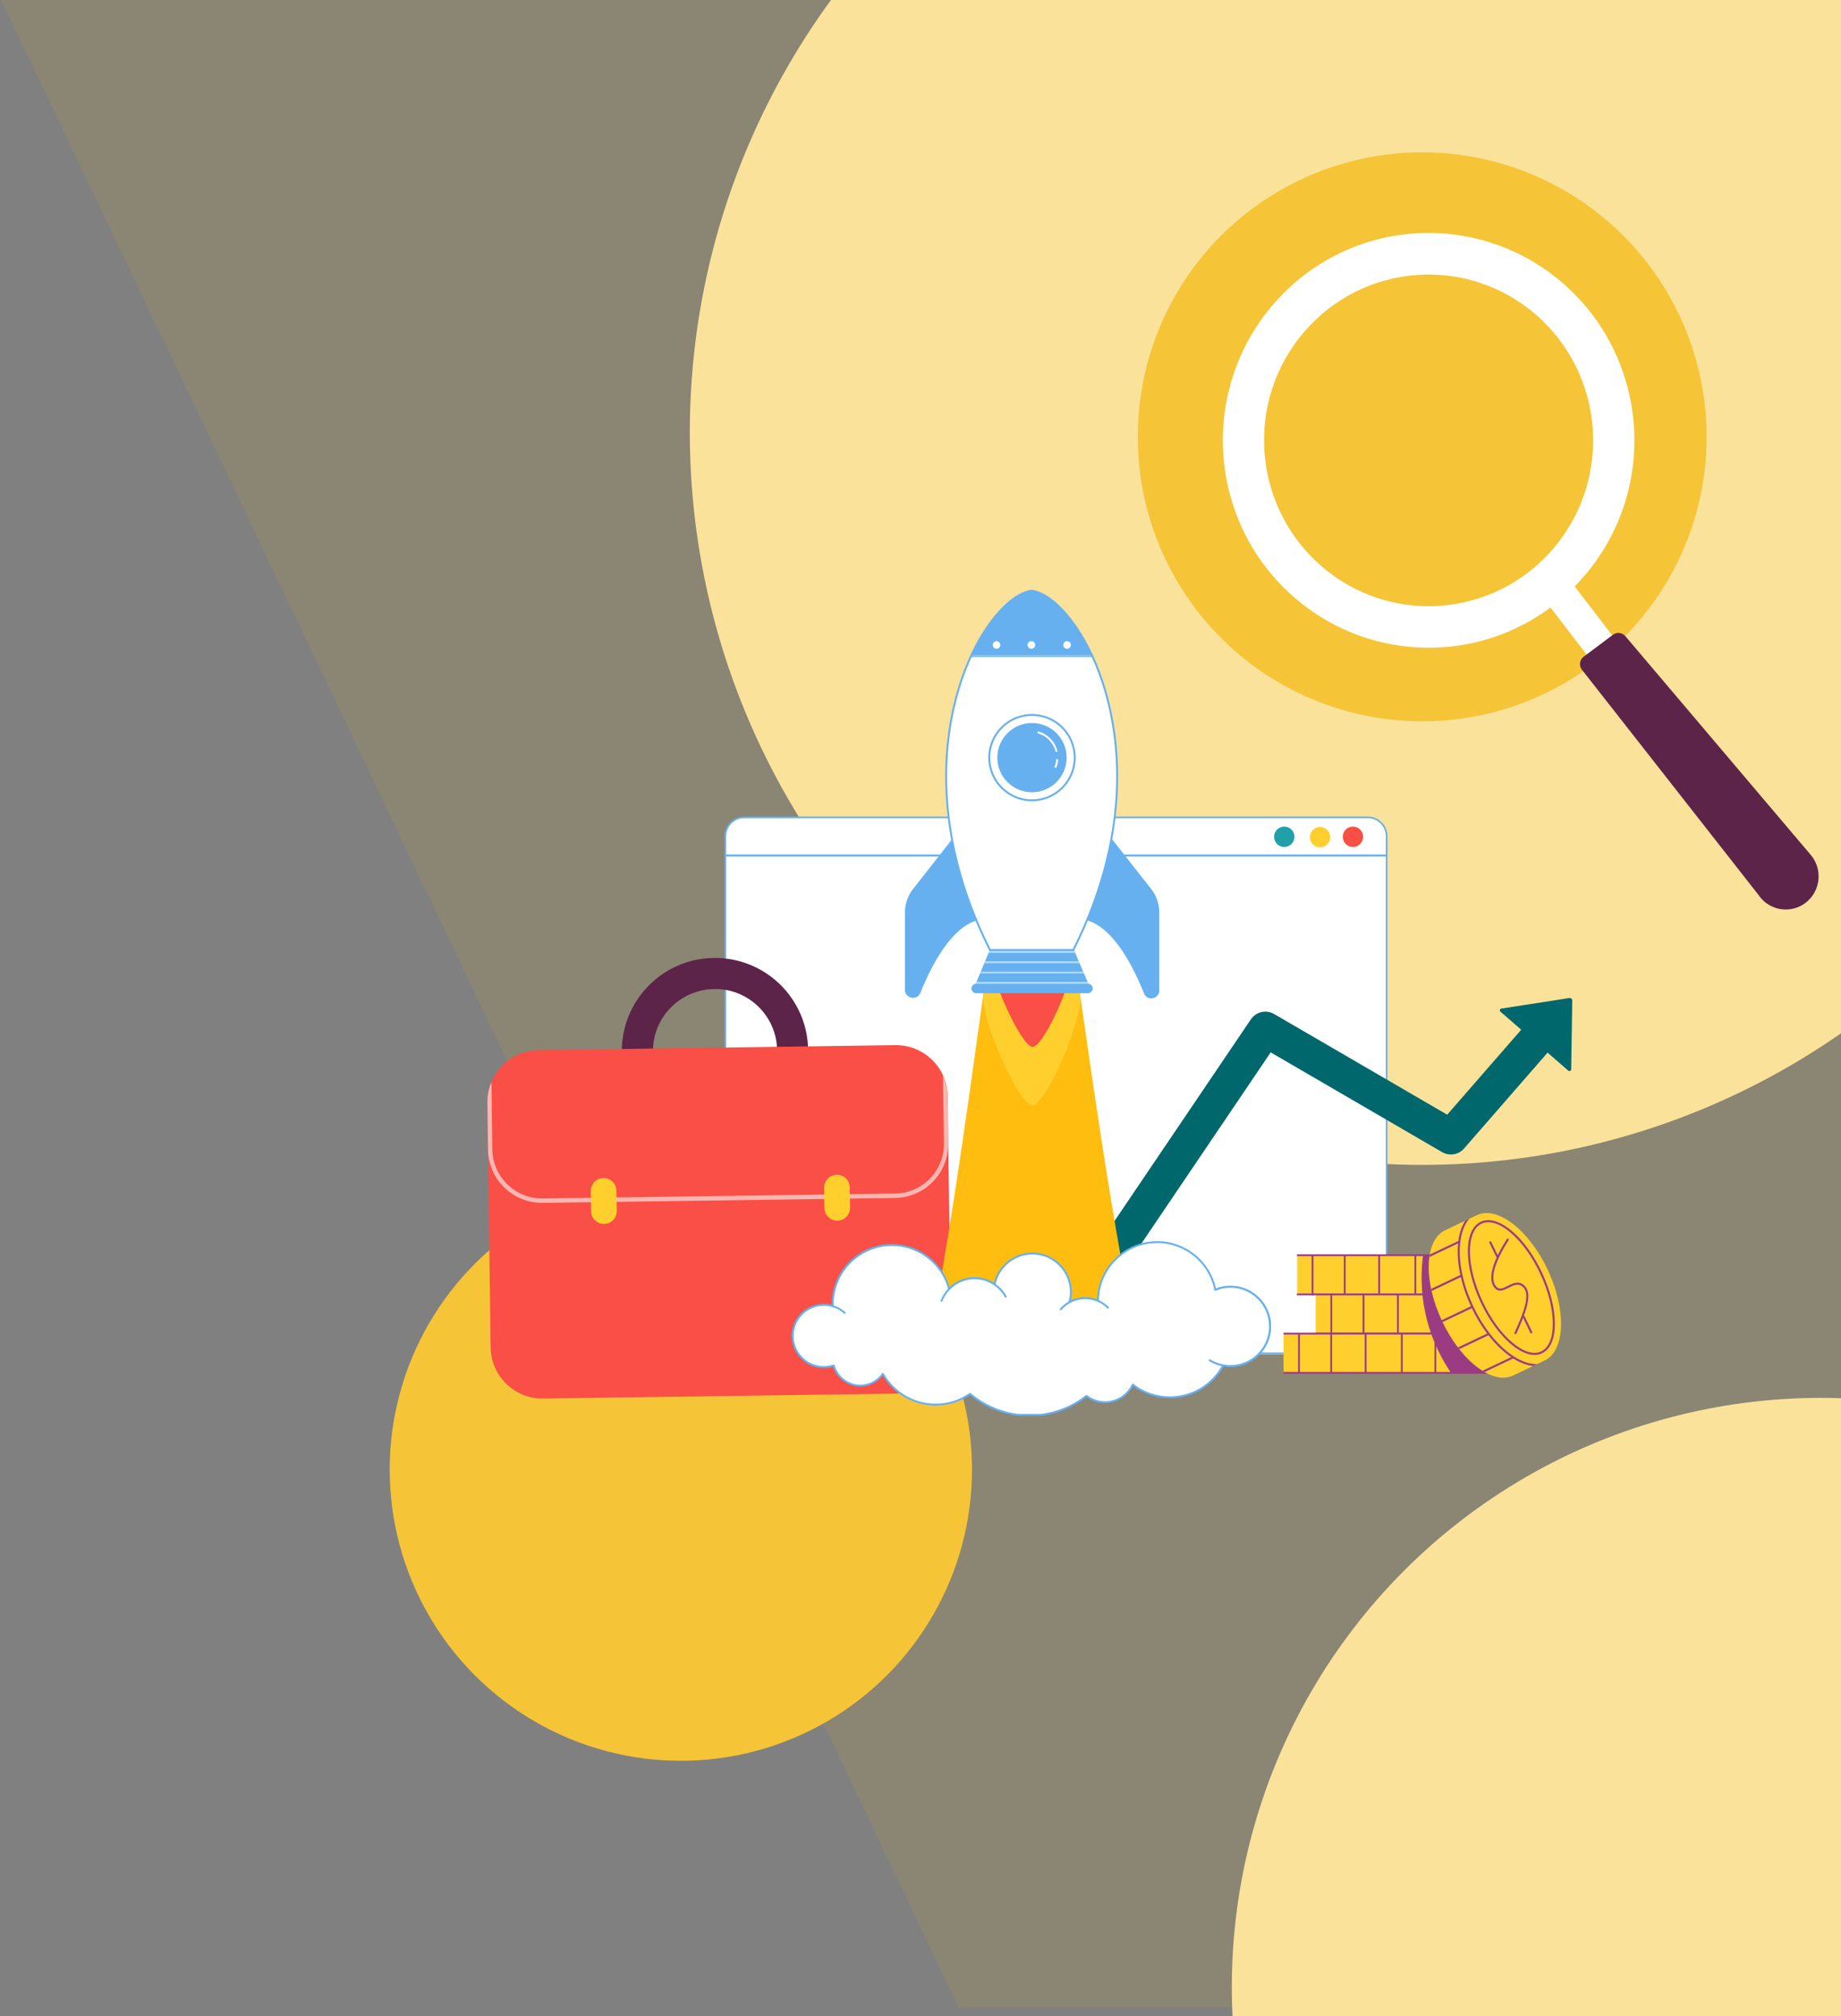 <svg width="411" height="450" viewBox="0 0 411 450" fill="none" xmlns="http://www.w3.org/2000/svg">
<rect x="0" y="0" width="411" height="450" fill="#808080" stroke="none"/>
<path opacity="0.1" d="M214 448L0 -0.5H413.5V448H214Z" fill="#F2B705"/>
<circle cx="317.5" cy="96.5" r="163.5" fill="#FAE29B"/>
<circle cx="317.5" cy="97.5" r="63.5" fill="#F5C537"/>
<circle cx="406.5" cy="443.5" r="131.5" fill="#FAE29B"/>
<circle cx="152" cy="328" r="65" fill="#F5C537"/>
<g clip-path="url(#clip0_391_60858)">
<g clip-path="url(#clip1_391_60858)">
<path d="M305.146 302.251H166.7C164.161 302.251 162.014 300.193 162.014 297.661L162.023 186.605C162.023 184.401 163.897 182.434 166.099 182.434H305.473C307.83 182.434 309.568 184.529 309.568 186.897L309.741 297.642C309.741 300.184 307.684 302.251 305.146 302.251Z" fill="white"/>
<path d="M305.355 302.249H166.145C163.715 302.249 161.75 300.281 161.75 297.849V190.766H309.75V297.849C309.75 300.272 307.776 302.249 305.355 302.249ZM162.114 191.13V297.849C162.114 300.081 163.915 301.885 166.145 301.885H305.355C307.585 301.885 309.386 300.081 309.386 297.849V191.13H162.114Z" fill="#66B0F0"/>
<path d="M309.75 191.131H161.75V186.659C161.75 184.227 163.724 182.25 166.154 182.25H305.355C307.785 182.25 309.75 184.227 309.759 186.659V191.131H309.75ZM162.114 190.767H309.386V186.659C309.386 184.427 307.575 182.623 305.346 182.614H166.154C163.925 182.614 162.114 184.427 162.114 186.659V190.767Z" fill="#66B0F0"/>
<path d="M286.712 189.047C287.968 189.047 288.987 188.027 288.987 186.769C288.987 185.512 287.968 184.492 286.712 184.492C285.456 184.492 284.438 185.512 284.438 186.769C284.438 188.027 285.456 189.047 286.712 189.047Z" fill="#21A0AA"/>
<path d="M294.692 189.129C295.948 189.129 296.966 188.109 296.966 186.851C296.966 185.594 295.948 184.574 294.692 184.574C293.435 184.574 292.417 185.594 292.417 186.851C292.417 188.109 293.435 189.129 294.692 189.129Z" fill="#FFCF2D"/>
<path d="M302.043 189.047C303.3 189.047 304.318 188.027 304.318 186.769C304.318 185.512 303.3 184.492 302.043 184.492C300.787 184.492 299.769 185.512 299.769 186.769C299.769 188.027 300.787 189.047 302.043 189.047Z" fill="#F94F46"/>
</g>
<g clip-path="url(#clip2_391_60858)">
<path d="M159.332 213.811C147.84 213.963 138.671 223.406 138.816 234.897C138.961 246.388 148.4 255.552 159.891 255.401C171.382 255.249 180.552 245.805 180.407 234.315C180.261 222.824 170.823 213.659 159.332 213.811ZM159.815 248.469C152.159 248.587 145.878 242.455 145.765 234.8C145.651 227.145 151.786 220.861 159.442 220.743C167.097 220.625 173.378 226.757 173.492 234.412C173.572 242.067 167.453 248.368 159.815 248.469Z" fill="#5B2448"/>
<path d="M210.545 240.06C211.176 241.467 211.535 243.004 211.556 244.636L211.685 255.151C211.684 255.184 211.684 255.218 211.7 255.235L212.282 299.314C212.368 305.708 207.261 310.933 200.884 311.04L121.253 312.15C114.859 312.239 109.637 307.135 109.533 300.758L108.936 256.628L108.936 256.595L108.79 246.096C108.769 244.464 109.083 242.906 109.697 241.487C111.42 237.379 115.46 234.439 120.204 234.388L199.836 233.278C204.58 233.193 208.701 235.99 210.545 240.06Z" fill="#F94F46"/>
<path d="M210.744 255.165C210.818 261.272 205.933 266.317 199.826 266.394L121.137 267.487C115.029 267.565 110.004 262.666 109.913 256.575L109.715 241.501C109.117 242.903 108.786 244.479 108.807 246.111L108.953 256.609L108.953 256.643C109.052 263.255 114.524 268.548 121.135 268.479L199.825 267.387C203.005 267.325 205.887 266.063 208.01 264.015C210.304 261.801 211.706 258.697 211.683 255.282C211.684 255.249 211.685 255.215 211.668 255.198L211.522 244.7C211.501 243.068 211.142 241.497 210.511 240.124L210.744 255.165Z" fill="#FCB6B1"/>
<path d="M134.86 273.18C133.295 273.203 131.989 271.953 131.967 270.354L131.898 265.828C131.876 264.264 133.127 262.957 134.726 262.934C136.29 262.911 137.597 264.162 137.618 265.761L137.688 270.286C137.693 271.868 136.458 273.158 134.86 273.18ZM186.949 272.446C185.385 272.469 184.078 271.218 184.057 269.62L183.987 265.094C183.965 263.529 185.217 262.222 186.815 262.2C188.38 262.177 189.686 263.428 189.708 265.026L189.777 269.552C189.782 271.133 188.531 272.44 186.949 272.446Z" fill="#FFCF2D"/>
</g>
<g clip-path="url(#clip3_391_60858)">
<path d="M244.369 281.502C243.674 281.502 243.261 280.726 243.65 280.151L279.258 227.511C280.407 225.812 282.678 225.294 284.452 226.326L323.083 248.797L342.792 226.178C344.206 224.555 346.669 224.384 348.294 225.797C349.919 227.209 350.089 229.669 348.676 231.291L326.849 256.341C325.621 257.751 323.562 258.09 321.945 257.149L283.678 234.89L252.748 280.615C252.564 280.888 252.315 281.112 252.023 281.266C251.732 281.421 251.407 281.502 251.077 281.502H244.369Z" fill="#00676C"/>
<path d="M351 223.321L350.763 238.669C350.758 239.003 350.363 239.179 350.111 238.959L334.966 225.796C334.713 225.577 334.833 225.162 335.164 225.111L350.351 222.757C350.696 222.703 351.006 222.973 351 223.321Z" fill="#00676C"/>
</g>
<g clip-path="url(#clip4_391_60858)">
<path d="M227.617 192.816H227.702C227.67 192.827 227.638 192.827 227.617 192.816Z" fill="white"/>
<path d="M227.702 193.037H227.607C227.49 193.037 227.405 192.942 227.405 192.825C227.405 192.709 227.501 192.613 227.607 192.613H227.692C227.745 192.613 227.809 192.634 227.851 192.677C227.894 192.719 227.915 192.772 227.915 192.825C227.915 192.931 227.819 193.037 227.702 193.037Z" fill="#66B0F0"/>
<path d="M227.479 192.816H227.564C227.533 192.827 227.511 192.827 227.479 192.816Z" fill="white"/>
<path d="M227.48 193.04C227.363 193.04 227.268 192.945 227.268 192.828C227.268 192.775 227.289 192.711 227.331 192.669C227.374 192.627 227.427 192.605 227.49 192.605H227.575C227.692 192.605 227.777 192.701 227.777 192.818C227.777 192.934 227.692 193.03 227.575 193.03C227.544 193.04 227.512 193.04 227.48 193.04Z" fill="#66B0F0"/>
<path d="M239.623 212.047H221.047C219.56 219.574 214.253 263.785 208.383 294.424H230.844L252.754 293.894C246.417 262.512 241.003 219.68 239.623 212.047Z" fill="#FFBD10"/>
<path d="M274.674 287.204C273.474 287.204 272.339 287.437 271.288 287.872C270.099 281.808 264.738 277.238 258.327 277.238C253.454 277.238 249.198 279.868 246.905 283.79C245.78 285.72 245.132 287.946 245.111 290.342C244.23 289.961 243.264 289.749 242.245 289.749C240.982 289.749 239.793 290.077 238.752 290.65C238.954 289.929 239.06 289.166 239.06 288.37C239.06 283.631 235.207 279.783 230.462 279.783C226.29 279.783 222.819 282.741 222.034 286.674C220.76 285.805 219.221 285.296 217.565 285.296C215.707 285.296 214.009 285.932 212.661 287.003C212.385 287.225 212.13 287.459 211.886 287.713C211.801 287.384 211.472 286.462 211.387 286.208C209.444 281.331 204.678 277.885 199.105 277.885C191.802 277.885 185.889 283.79 185.889 291.084C185.889 291.233 185.889 291.381 185.9 291.53C185.274 291.35 184.616 291.243 183.926 291.243C180.083 291.243 176.973 294.35 176.973 298.188C176.973 302.026 180.083 305.132 183.926 305.132C184.69 305.132 185.433 305.005 186.123 304.782C186.845 307.369 189.222 309.267 192.046 309.267C194.127 309.267 195.974 308.228 197.088 306.648C199.413 310.751 203.818 313.508 208.871 313.508C211.737 313.508 214.38 312.617 216.567 311.112C219.539 313.614 223.223 315.299 227.278 315.798H232.426C236.226 315.331 239.708 313.815 242.574 311.578C243.72 312.458 245.153 312.978 246.714 312.978C249.452 312.978 251.809 311.366 252.881 309.044C255.163 310.825 258.04 311.896 261.171 311.896C266.32 311.896 270.789 309.012 273.06 304.782C273.591 304.878 274.132 304.931 274.684 304.931C279.578 304.931 283.548 300.966 283.548 296.078C283.548 291.19 279.567 287.204 274.674 287.204Z" fill="white"/>
<path d="M232.416 316H227.257C223.318 315.513 219.614 313.912 216.557 311.367C214.285 312.904 211.631 313.71 208.871 313.71C204.031 313.71 199.541 311.155 197.067 307.02C195.868 308.558 194.01 309.469 192.046 309.469C189.276 309.469 186.813 307.656 185.975 305.038C185.306 305.239 184.627 305.335 183.926 305.335C179.977 305.335 176.761 302.122 176.761 298.178C176.761 294.234 179.977 291.022 183.926 291.022C184.52 291.022 185.104 291.096 185.677 291.234V291.075C185.677 283.675 191.696 277.663 199.105 277.663C201.844 277.663 204.487 278.48 206.727 280.038C208.924 281.554 210.602 283.654 211.589 286.124C211.589 286.124 211.589 286.134 211.599 286.134C211.631 286.23 211.684 286.41 211.759 286.612L211.992 287.311C212.162 287.142 212.353 286.983 212.534 286.834C213.977 285.689 215.729 285.085 217.576 285.085C219.115 285.085 220.612 285.52 221.896 286.325C222.83 282.392 226.386 279.572 230.473 279.572C235.335 279.572 239.284 283.516 239.284 288.371C239.284 289.008 239.22 289.633 239.082 290.248C240.069 289.782 241.152 289.538 242.256 289.538C243.179 289.538 244.071 289.707 244.92 290.025C244.984 287.788 245.61 285.604 246.735 283.685C249.134 279.572 253.582 277.027 258.338 277.027C264.654 277.027 270.131 281.448 271.458 287.587C272.488 287.195 273.57 286.993 274.685 286.993C279.685 286.993 283.761 291.064 283.761 296.058C283.761 301.051 279.685 305.123 274.685 305.123C274.175 305.123 273.666 305.08 273.167 304.995C270.757 309.374 266.172 312.088 261.161 312.088C258.168 312.088 255.334 311.144 252.945 309.353C251.756 311.685 249.336 313.18 246.703 313.18C245.196 313.18 243.774 312.714 242.564 311.834C239.623 314.102 236.12 315.544 232.447 316H232.416ZM227.289 315.576H232.405C236.057 315.12 239.528 313.678 242.436 311.399C242.511 311.335 242.617 311.335 242.702 311.399C243.859 312.29 245.249 312.756 246.714 312.756C249.272 312.756 251.618 311.261 252.69 308.939C252.722 308.876 252.775 308.833 252.828 308.823C252.892 308.812 252.956 308.823 253.009 308.865C255.355 310.699 258.178 311.664 261.172 311.664C266.076 311.664 270.556 308.982 272.87 304.656C272.912 304.571 273.008 304.529 273.093 304.55C273.613 304.645 274.143 304.698 274.685 304.698C279.451 304.698 283.336 300.818 283.336 296.058C283.336 291.298 279.451 287.417 274.685 287.417C273.538 287.417 272.434 287.64 271.384 288.064C271.32 288.085 271.256 288.085 271.203 288.053C271.15 288.022 271.108 287.969 271.097 287.905C269.897 281.841 264.537 277.441 258.338 277.441C253.731 277.441 249.421 279.911 247.096 283.887C245.96 285.838 245.345 288.064 245.334 290.333C245.334 290.407 245.302 290.471 245.239 290.513C245.175 290.555 245.101 290.555 245.037 290.534C244.156 290.153 243.222 289.962 242.256 289.962C241.067 289.962 239.899 290.259 238.87 290.831C238.795 290.874 238.7 290.863 238.636 290.81C238.572 290.757 238.541 290.672 238.562 290.587C238.763 289.866 238.859 289.124 238.859 288.371C238.859 283.749 235.101 279.996 230.473 279.996C226.492 279.996 223.032 282.827 222.246 286.718C222.236 286.792 222.183 286.845 222.119 286.877C222.055 286.908 221.981 286.898 221.917 286.855C220.633 285.975 219.136 285.509 217.576 285.509C215.824 285.509 214.168 286.081 212.799 287.173C212.534 287.385 212.279 287.619 212.045 287.863C211.992 287.916 211.918 287.937 211.844 287.916C211.769 287.894 211.716 287.841 211.695 287.767C211.642 287.566 211.493 287.12 211.366 286.76C211.292 286.559 211.239 286.378 211.207 286.283C210.251 283.897 208.627 281.862 206.504 280.399C204.328 278.893 201.77 278.098 199.116 278.098C191.951 278.098 186.113 283.929 186.113 291.086C186.113 291.245 186.113 291.382 186.123 291.52C186.123 291.584 186.091 291.658 186.038 291.7C185.985 291.743 185.911 291.753 185.847 291.732C185.232 291.552 184.584 291.457 183.937 291.457C180.221 291.457 177.196 294.478 177.196 298.189C177.196 301.9 180.221 304.921 183.937 304.921C184.658 304.921 185.38 304.805 186.06 304.582C186.113 304.561 186.176 304.571 186.229 304.592C186.282 304.624 186.314 304.667 186.336 304.72C187.047 307.275 189.403 309.056 192.057 309.056C193.989 309.056 195.815 308.112 196.929 306.522C196.972 306.458 197.046 306.427 197.11 306.437C197.184 306.437 197.248 306.48 197.28 306.543C199.647 310.71 204.084 313.297 208.871 313.297C211.599 313.297 214.221 312.48 216.451 310.932C216.525 310.879 216.631 310.879 216.705 310.943C219.72 313.477 223.382 315.088 227.289 315.576Z" fill="#66B0F0"/>
<path d="M210.188 290.343C211.334 287.396 214.2 285.297 217.565 285.297C220.569 285.297 223.18 286.972 224.518 289.432" fill="white"/>
<path d="M210.187 290.557C210.166 290.557 210.134 290.557 210.113 290.546C210.007 290.504 209.954 290.376 209.996 290.27C210.58 288.765 211.599 287.471 212.926 286.538C214.295 285.584 215.898 285.086 217.565 285.086C220.547 285.086 223.286 286.708 224.709 289.327C224.762 289.433 224.73 289.56 224.624 289.613C224.518 289.666 224.39 289.634 224.337 289.528C222.989 287.047 220.399 285.51 217.565 285.51C214.412 285.51 211.525 287.482 210.389 290.419C210.357 290.504 210.272 290.557 210.187 290.557Z" fill="#66B0F0"/>
<path d="M236.8 292.231C238.127 290.715 240.069 289.75 242.245 289.75C244.241 289.75 246.046 290.556 247.351 291.86" fill="white"/>
<path d="M236.8 292.444C236.747 292.444 236.704 292.423 236.662 292.391C236.577 292.317 236.566 292.179 236.641 292.094C238.052 290.472 240.101 289.539 242.245 289.539C244.23 289.539 246.099 290.313 247.5 291.712C247.585 291.797 247.585 291.925 247.5 292.009C247.415 292.094 247.287 292.094 247.203 292.009C245.876 290.684 244.124 289.963 242.245 289.963C240.218 289.963 238.286 290.843 236.959 292.37C236.917 292.412 236.853 292.444 236.8 292.444Z" fill="#66B0F0"/>
<path d="M271.33 287.895C272.392 287.45 273.453 287.195 274.674 287.195C279.568 287.195 283.538 291.16 283.538 296.048C283.538 300.935 279.568 304.901 274.674 304.901C272.976 304.901 271.394 304.424 270.046 303.597" fill="white"/>
<path d="M274.674 305.12C272.997 305.12 271.362 304.665 269.94 303.785C269.844 303.721 269.812 303.594 269.865 303.488C269.929 303.392 270.056 303.361 270.163 303.414C271.521 304.24 273.082 304.686 274.674 304.686C279.44 304.686 283.325 300.805 283.325 296.045C283.325 291.285 279.44 287.405 274.674 287.405C273.549 287.405 272.509 287.617 271.415 288.083C271.309 288.125 271.182 288.083 271.139 287.966C271.097 287.86 271.139 287.733 271.256 287.691C272.402 287.203 273.496 286.98 274.685 286.98C279.684 286.98 283.761 291.052 283.761 296.045C283.761 301.039 279.674 305.12 274.674 305.12Z" fill="#66B0F0"/>
<path d="M188.575 293.014C187.343 291.901 185.709 291.223 183.915 291.223C180.072 291.223 176.962 294.329 176.962 298.167C176.962 302.005 180.072 305.111 183.915 305.111C184.594 305.111 185.263 305.016 185.889 304.825" fill="white"/>
<path d="M183.915 305.336C179.966 305.336 176.75 302.124 176.75 298.18C176.75 294.236 179.966 291.023 183.915 291.023C185.688 291.023 187.397 291.681 188.713 292.868C188.798 292.942 188.809 293.08 188.724 293.165C188.65 293.25 188.512 293.26 188.427 293.176C187.185 292.062 185.582 291.448 183.915 291.448C180.2 291.448 177.175 294.469 177.175 298.18C177.175 301.89 180.2 304.912 183.915 304.912C184.563 304.912 185.21 304.817 185.826 304.636C185.943 304.605 186.059 304.668 186.091 304.785C186.123 304.901 186.059 305.018 185.943 305.05C185.285 305.23 184.605 305.336 183.915 305.336Z" fill="#66B0F0"/>
<path d="M230.335 233.465C236.291 233.465 241.12 228.642 241.12 222.693C241.12 216.744 236.291 211.922 230.335 211.922C224.378 211.922 219.55 216.744 219.55 222.693C219.55 228.642 224.378 233.465 230.335 233.465Z" fill="#FFCF2D"/>
<path d="M241.12 223.084C241.12 229.032 233.403 246.695 230.441 246.695C227.67 246.695 219.561 229.032 219.561 223.084C219.561 217.136 224.39 212.312 230.345 212.312C236.301 212.312 241.12 217.147 241.12 223.084Z" fill="#FFCF2D"/>
<path d="M239.899 212.897C239.899 218.124 233.116 233.656 230.505 233.656C228.074 233.656 220.94 218.124 220.94 212.897C220.94 207.67 225.186 203.43 230.42 203.43C235.653 203.43 239.899 207.67 239.899 212.897Z" fill="#F94F46"/>
<path d="M212.597 187.598L204.01 198.518C202.855 199.988 202.227 201.802 202.227 203.671V220.888C202.227 222.638 204.636 223.104 205.294 221.482C207.927 214.962 212.194 207.053 217.916 205.25L215.495 186.379L212.597 187.598Z" fill="#66B0F0"/>
<path d="M203.829 222.704C203.712 222.704 203.585 222.693 203.479 222.672C202.757 222.534 202.024 221.93 202.024 220.902V203.684C202.024 201.776 202.672 199.899 203.85 198.404L212.459 187.431L215.665 186.074L218.138 205.412L217.968 205.465C212.289 207.257 208.043 215.219 205.485 221.58C205.166 222.375 204.476 222.704 203.829 222.704ZM212.724 187.781L204.169 198.659C203.043 200.09 202.428 201.871 202.428 203.684V220.902C202.428 221.739 203.033 222.153 203.542 222.248C204.052 222.344 204.774 222.185 205.082 221.411C207.65 215.028 211.918 207.056 217.66 205.105L215.304 186.668L212.724 187.781ZM248.221 187.601L256.809 198.521C257.966 199.995 258.592 201.808 258.592 203.673V221.061C258.592 222.778 256.225 223.234 255.588 221.644C252.966 215.102 248.678 207.087 242.914 205.264L245.323 186.382L248.221 187.601Z" fill="#66B0F0"/>
<path d="M257.022 222.842C256.385 222.842 255.705 222.524 255.398 221.729C252.829 215.304 248.561 207.268 242.851 205.465L242.681 205.412L242.702 205.232L245.154 186.074L248.36 187.431L256.979 198.394C258.157 199.899 258.805 201.776 258.805 203.673V221.061C258.805 222.068 258.083 222.662 257.372 222.799C257.255 222.831 257.138 222.842 257.022 222.842ZM243.137 205.115C248.922 207.066 253.2 215.124 255.78 221.57C256.088 222.333 256.777 222.481 257.276 222.386C257.775 222.291 258.37 221.888 258.37 221.061V203.673C258.37 201.861 257.754 200.079 256.629 198.648L248.073 187.771L245.483 186.679L243.137 205.115Z" fill="#66B0F0"/>
<path d="M230.356 131.844H230.293C219.635 133.264 198.936 168.145 221.015 212.037H239.623C261.703 168.145 241.003 133.264 230.356 131.844Z" fill="white"/>
<path d="M239.623 212.25H221.015C220.93 212.25 220.866 212.208 220.824 212.134C214.189 198.934 210.888 185.607 211.015 172.503C211.121 162.113 213.52 151.978 217.756 143.952C219.624 140.432 221.8 137.411 224.051 135.227C226.216 133.128 228.36 131.887 230.25 131.633H230.377C232.256 131.887 234.4 133.128 236.576 135.227C238.827 137.411 241.003 140.422 242.871 143.952C247.117 151.967 249.506 162.103 249.612 172.503C249.739 185.607 246.448 198.945 239.803 212.134C239.782 212.197 239.708 212.25 239.623 212.25ZM221.142 211.826H239.485C246.056 198.733 249.314 185.501 249.187 172.503C249.081 162.177 246.703 152.105 242.489 144.154C238.869 137.315 234.103 132.576 230.335 132.067H230.292C226.524 132.576 221.747 137.326 218.138 144.154C213.924 152.116 211.546 162.177 211.44 172.503C211.312 185.501 214.582 198.722 221.142 211.826Z" fill="#66B0F0"/>
<path d="M230.388 176.616C234.545 176.616 237.914 173.25 237.914 169.099C237.914 164.947 234.545 161.582 230.388 161.582C226.232 161.582 222.862 164.947 222.862 169.099C222.862 173.25 226.232 176.616 230.388 176.616Z" fill="#66B0F0"/>
<path d="M230.388 176.829C226.121 176.829 222.649 173.362 222.649 169.1C222.649 164.838 226.121 161.371 230.388 161.371C234.655 161.371 238.126 164.838 238.126 169.1C238.126 173.362 234.655 176.829 230.388 176.829ZM230.388 161.795C226.354 161.795 223.074 165.071 223.074 169.1C223.074 173.129 226.354 176.405 230.388 176.405C234.422 176.405 237.702 173.129 237.702 169.1C237.702 165.071 234.422 161.795 230.388 161.795Z" fill="#66B0F0"/>
<path d="M235.653 171.378C235.632 171.378 235.6 171.378 235.579 171.367C235.473 171.325 235.409 171.208 235.451 171.091C235.504 170.954 235.558 170.805 235.6 170.657C235.696 170.317 235.77 169.957 235.802 169.607C235.812 169.49 235.918 169.406 236.035 169.416C236.152 169.427 236.237 169.533 236.226 169.649C236.194 170.031 236.12 170.413 236.014 170.784C235.972 170.943 235.918 171.091 235.855 171.25C235.823 171.325 235.738 171.378 235.653 171.378ZM235.844 167.847C235.749 167.847 235.664 167.784 235.642 167.688C235.144 165.78 233.657 164.242 231.757 163.691C231.641 163.659 231.577 163.543 231.609 163.426C231.641 163.309 231.757 163.246 231.874 163.278C233.912 163.871 235.515 165.515 236.046 167.571C236.078 167.688 236.003 167.805 235.897 167.826C235.887 167.847 235.865 167.847 235.844 167.847Z" fill="white"/>
<path d="M230.388 178.842C225.006 178.842 220.633 174.474 220.633 169.099C220.633 163.724 225.006 159.356 230.388 159.356C235.77 159.356 240.143 163.724 240.143 169.099C240.143 174.474 235.77 178.842 230.388 178.842ZM230.388 159.78C225.239 159.78 221.057 163.957 221.057 169.099C221.057 174.241 225.239 178.418 230.388 178.418C235.536 178.418 239.718 174.241 239.718 169.099C239.718 163.957 235.536 159.78 230.388 159.78ZM242.882 221.685H217.936C217.352 221.685 216.875 221.208 216.875 220.625C216.875 220.042 217.352 219.564 217.936 219.564H242.882C243.466 219.564 243.943 220.042 243.943 220.625C243.943 221.208 243.466 221.685 242.882 221.685ZM230.356 131.844H230.292C226.312 132.374 220.919 137.579 216.885 146.199H243.752C239.729 137.59 234.337 132.374 230.356 131.844ZM243.858 146.411H216.79C216.758 146.485 216.726 146.549 216.694 146.623H243.954C243.922 146.549 243.89 146.474 243.858 146.411Z" fill="#66B0F0"/>
<path d="M243.752 146.199H216.886C216.854 146.273 216.822 146.337 216.79 146.411H243.858C243.816 146.337 243.784 146.263 243.752 146.199Z" fill="#66B0F0"/>
<path d="M231.092 144.087C231.167 143.624 230.853 143.189 230.39 143.114C229.927 143.039 229.49 143.353 229.415 143.815C229.34 144.278 229.655 144.713 230.118 144.788C230.581 144.863 231.017 144.549 231.092 144.087Z" fill="white"/>
<path d="M238.212 144.798C238.681 144.798 239.061 144.418 239.061 143.95C239.061 143.481 238.681 143.102 238.212 143.102C237.743 143.102 237.362 143.481 237.362 143.95C237.362 144.418 237.743 144.798 238.212 144.798Z" fill="white"/>
<path d="M222.469 144.798C222.938 144.798 223.319 144.418 223.319 143.95C223.319 143.481 222.938 143.102 222.469 143.102C222 143.102 221.62 143.481 221.62 143.95C221.62 144.418 222 144.798 222.469 144.798Z" fill="white"/>
<path d="M220.951 212.047L217.278 220.91H243.551L239.761 212.047H220.951Z" fill="#66B0F0"/>
<path d="M242.797 219.152H218.011L217.83 219.576H242.988L242.797 219.152ZM239.846 212.25H220.866L220.696 212.674H240.026L239.846 212.25ZM241.82 216.851H218.966L218.785 217.275H242.001L241.82 216.851ZM240.833 214.551H219.911L219.741 214.975H241.013L240.833 214.551Z" fill="#B0DCF7"/>
</g>
<g clip-path="url(#clip5_391_60858)">
<path d="M327.144 289.016H289.587V280.207H327.144L327.144 289.016Z" fill="#FFCF2D"/>
<path d="M289.567 279.953H327.19V280.359H289.567V279.953ZM289.521 288.705H327.145V289.11H289.521V288.705Z" fill="#9B3C82"/>
<path d="M323.262 280.156H323.664V289.007H323.262V280.156ZM315.771 280.156H316.173V289.007H315.771V280.156ZM307.696 280.255H308.098V289.105H307.696V280.255ZM300.011 280.255H300.413V289.105H300.011V280.255ZM292.818 280.255H293.22V289.105H292.818V280.255Z" fill="#9B3C82"/>
<path d="M331.335 297.906H293.712V288.957H331.335V297.906Z" fill="#FFCF2D"/>
<path d="M293.758 288.707H331.381V289.112H293.758V288.707ZM293.712 297.459H331.335V297.864H293.712V297.459Z" fill="#9B3C82"/>
<path d="M327.453 288.91H327.855V297.761H327.453V288.91ZM319.963 288.91H320.365V297.761H319.963V288.91ZM311.887 289.009H312.289V297.859H311.887V289.009ZM304.202 289.009H304.604V297.859H304.202V289.009ZM297.01 289.009H297.412V297.859H297.01V289.009Z" fill="#9B3C82"/>
<path d="M324.123 306.509H286.544V297.711H324.123V306.509Z" fill="#FFCF2D"/>
<path d="M286.546 297.457H324.169V297.862H286.546V297.457ZM286.5 306.209H324.123V306.614H286.5V306.209Z" fill="#9B3C82"/>
<path d="M320.24 297.66H320.642V306.511H320.24V297.66ZM312.75 297.66H313.152V306.511H312.75V297.66ZM304.675 297.758H305.076V306.609H304.675V297.758ZM296.989 297.758H297.391V306.609H296.989V297.758ZM289.797 297.758H290.199V306.609H289.797V297.758Z" fill="#9B3C82"/>
<path d="M317.714 280.069C319.395 279.833 320.592 280.082 321.24 280.266C327.98 282.181 323.294 298.881 331.623 304.946C332.976 305.931 334.301 306.394 335.079 306.617L324.081 306.617C322.344 304.115 319.912 299.964 318.498 294.327C316.984 288.295 317.291 283.172 317.714 280.069Z" fill="#9B3C82"/>
<path d="M319.493 287.677L319.594 288.141C320.074 290.25 320.823 292.46 321.847 294.666C321.859 294.695 321.873 294.724 321.887 294.753C321.938 294.864 321.991 294.974 322.044 295.084C323.052 297.188 324.222 299.093 325.479 300.745C325.575 300.871 325.672 300.997 325.771 301.121C327.41 303.202 329.188 304.853 330.947 305.953C331.093 306.045 331.24 306.133 331.389 306.218C331.39 306.22 331.393 306.221 331.395 306.222L331.424 306.24C333.709 307.542 335.939 307.891 337.767 307.022L342.269 304.882L343.179 304.45L344.831 303.664C349.42 301.484 349.749 292.455 345.567 283.497C341.385 274.54 334.274 269.046 329.686 271.228L328.037 272.011L328.036 272.011L328.036 272.012L327.127 272.444L327.126 272.445L322.623 274.585C320.794 275.455 319.642 277.411 319.182 280.017C319.149 280.201 319.12 280.386 319.096 280.571C318.816 282.641 318.947 285.076 319.493 287.677Z" fill="#FFCF2D"/>
<path d="M325.448 278.395C325.355 280.327 325.551 282.418 326.017 284.575C326.049 284.729 326.084 284.884 326.12 285.038C326.619 287.187 327.382 289.392 328.387 291.557C328.4 291.586 328.413 291.614 328.427 291.644C328.479 291.754 328.531 291.865 328.584 291.975C329.574 294.041 330.732 295.952 332.006 297.643C332.101 297.769 332.197 297.895 332.294 298.019C333.646 299.753 335.119 301.239 336.655 302.397C336.887 302.572 337.123 302.741 337.364 302.903C337.513 303.005 337.664 303.104 337.817 303.201C339.363 304.175 340.868 304.74 342.269 304.881L343.179 304.449C343.022 304.455 342.866 304.455 342.71 304.448C338.135 304.263 332.413 299.093 328.842 291.445C325.149 283.534 324.947 275.519 328.036 272.012L327.127 272.444L327.126 272.445C326.341 273.624 325.814 275.156 325.574 276.979C325.55 277.159 325.53 277.34 325.512 277.521C325.484 277.812 325.462 278.103 325.448 278.395Z" fill="#9B3C82"/>
<path d="M321.751 294.71L328.57 291.468L328.766 291.887L321.947 295.129L321.751 294.71ZM330.947 305.955L337.364 302.905L337.704 302.743L337.9 303.163L337.817 303.203L331.424 306.241L330.947 305.955ZM325.479 300.746C325.575 300.873 325.672 300.998 325.77 301.122L332.294 298.021L332.359 297.989L332.163 297.57L332.006 297.645L325.479 300.746ZM319.182 280.018L325.574 276.981L325.657 276.941L325.852 277.361L325.512 277.523L319.096 280.573L319.182 280.018ZM319.493 287.678L326.016 284.577L326.082 284.546L326.278 284.966L326.12 285.04L319.594 288.142L319.493 287.678Z" fill="#9B3C82"/>
<path d="M327.703 279.385C327.722 282.749 328.733 286.744 330.55 290.638C332.368 294.53 334.779 297.862 337.337 300.017C339.142 301.538 340.879 302.351 342.395 302.413C343.066 302.44 343.695 302.319 344.267 302.047C346.131 301.161 347.147 298.787 347.128 295.363C347.111 292 346.099 288.004 344.281 284.11C342.464 280.218 340.054 276.886 337.496 274.732C334.891 272.537 332.429 271.815 330.565 272.701C328.701 273.587 327.685 275.961 327.703 279.385ZM330.761 273.121C331.266 272.88 331.824 272.774 332.424 272.798C333.835 272.855 335.475 273.633 337.201 275.087C339.71 277.2 342.076 280.475 343.866 284.309C345.656 288.142 346.651 292.068 346.669 295.365C346.686 298.599 345.764 300.823 344.072 301.627C342.378 302.432 340.091 301.734 337.631 299.66C335.123 297.548 332.756 294.273 330.967 290.44C329.177 286.606 328.181 282.68 328.163 279.384C328.145 276.149 329.069 273.925 330.761 273.121Z" fill="#9B3C82"/>
<path d="M338.502 297.695C338.466 297.738 338.416 297.767 338.361 297.775C338.306 297.784 338.25 297.772 338.203 297.742C338.156 297.712 338.121 297.666 338.105 297.613C338.09 297.559 338.093 297.501 338.116 297.45C340.002 293.297 341.71 289.101 340.131 287.4C339.073 286.26 337.975 286.822 336.812 287.418C335.754 287.959 334.661 288.519 333.738 287.525C332.568 286.265 332.083 283.337 336.414 276.544C336.482 276.436 336.625 276.405 336.731 276.475C336.838 276.544 336.869 276.687 336.8 276.795C333.546 281.899 332.578 285.597 334.073 287.208C334.727 287.913 335.461 287.59 336.604 287.004C337.748 286.418 339.173 285.689 340.467 287.083C342.24 288.994 340.484 293.347 338.534 297.643C338.526 297.662 338.515 297.68 338.502 297.695Z" fill="#9B3C82"/>
<path d="M334.459 280.65C334.434 280.68 334.403 280.703 334.367 280.717C334.332 280.731 334.293 280.736 334.255 280.732C334.217 280.727 334.181 280.713 334.15 280.691C334.119 280.668 334.094 280.639 334.077 280.604L332.492 277.374C332.478 277.346 332.47 277.317 332.468 277.286C332.466 277.256 332.47 277.226 332.48 277.197C332.489 277.168 332.505 277.141 332.525 277.118C332.545 277.095 332.569 277.077 332.596 277.063C332.623 277.05 332.652 277.042 332.682 277.04C332.712 277.038 332.743 277.042 332.771 277.051C332.8 277.061 332.826 277.076 332.849 277.096C332.872 277.116 332.89 277.141 332.904 277.168L334.488 280.398C334.508 280.439 334.516 280.484 334.511 280.529C334.506 280.573 334.488 280.615 334.459 280.65ZM342.026 297.521C342.002 297.55 341.97 297.573 341.934 297.587C341.899 297.602 341.86 297.607 341.822 297.602C341.784 297.597 341.748 297.583 341.716 297.561C341.685 297.538 341.66 297.508 341.643 297.473L339.967 294.002C339.942 293.947 339.939 293.884 339.959 293.827C339.979 293.77 340.021 293.723 340.075 293.697C340.129 293.67 340.191 293.666 340.248 293.685C340.305 293.704 340.352 293.745 340.38 293.799L342.056 297.27C342.076 297.31 342.083 297.355 342.078 297.4C342.072 297.444 342.055 297.486 342.026 297.521Z" fill="#9B3C82"/>
</g>
</g>
<g clip-path="url(#clip6_391_60858)">
<path d="M315.387 52.138C303.232 53.055 291.946 58.832 284.043 68.182L283.748 68.537C267.441 88.116 269.975 117.308 289.408 133.738C298.62 141.527 310.496 145.365 322.486 144.428C329.557 143.894 336.408 141.707 342.493 138.04C342.508 138.029 342.524 138.02 342.54 138.013C344.914 136.581 347.153 134.932 349.226 133.087C349.936 132.465 350.624 131.813 351.293 131.139C352.173 130.262 353.018 129.343 353.832 128.386L354.126 128.035C370.433 108.455 367.9 79.262 348.467 62.829C339.254 55.039 327.377 51.201 315.387 52.138M347.08 122.077L346.847 122.358C333.652 137.888 310.462 139.7 295.048 126.406C287.645 120.021 283.063 110.935 282.311 101.145C281.539 91.481 284.588 81.903 290.793 74.495L291.029 74.211C304.229 58.686 327.421 56.881 342.83 70.18C358.125 83.381 360.021 106.528 347.08 122.077" fill="white"/>
<path d="M345.55 134.817C347.55 133.523 349.459 132.094 351.267 130.54L362.505 145.17C362.599 145.297 362.685 145.43 362.761 145.569C363.731 147.291 363.131 149.479 361.422 150.455C360.032 151.249 358.289 151.013 357.157 149.878C357.039 149.761 356.93 149.635 356.829 149.502L345.55 134.817Z" fill="white"/>
<path d="M403.041 201.538C399.789 203.975 395.191 203.296 392.771 200.018C392.697 199.918 392.625 199.815 392.556 199.711L353.084 149.375C352.471 148.466 352.677 147.231 353.552 146.575L360.091 141.674C360.966 141.019 362.199 141.174 362.886 142.027L404.319 190.895C406.901 194.044 406.459 198.705 403.333 201.306C403.238 201.386 403.14 201.463 403.041 201.538Z" fill="#5B2448"/>
</g>
<defs>
<clipPath id="clip0_391_60858">
<rect width="300" height="200" fill="white" transform="translate(81 121)"/>
</clipPath>
<clipPath id="clip1_391_60858">
<rect width="148" height="120" fill="white" transform="translate(161.75 182.25)"/>
</clipPath>
<clipPath id="clip2_391_60858">
<rect width="148.5" height="149.25" fill="white" transform="translate(55.001 248.734) rotate(-43.979)"/>
</clipPath>
<clipPath id="clip3_391_60858">
<rect width="107.5" height="58.75" fill="white" transform="translate(243.5 222.75)"/>
</clipPath>
<clipPath id="clip4_391_60858">
<rect width="107" height="192.5" fill="white" transform="translate(176.75 123.5)"/>
</clipPath>
<clipPath id="clip5_391_60858">
<rect width="62" height="36.75" fill="white" transform="translate(286.5 270.75)"/>
</clipPath>
<clipPath id="clip6_391_60858">
<rect width="151" height="133" fill="white" transform="translate(273 203) rotate(-90)"/>
</clipPath>
</defs>
</svg>
